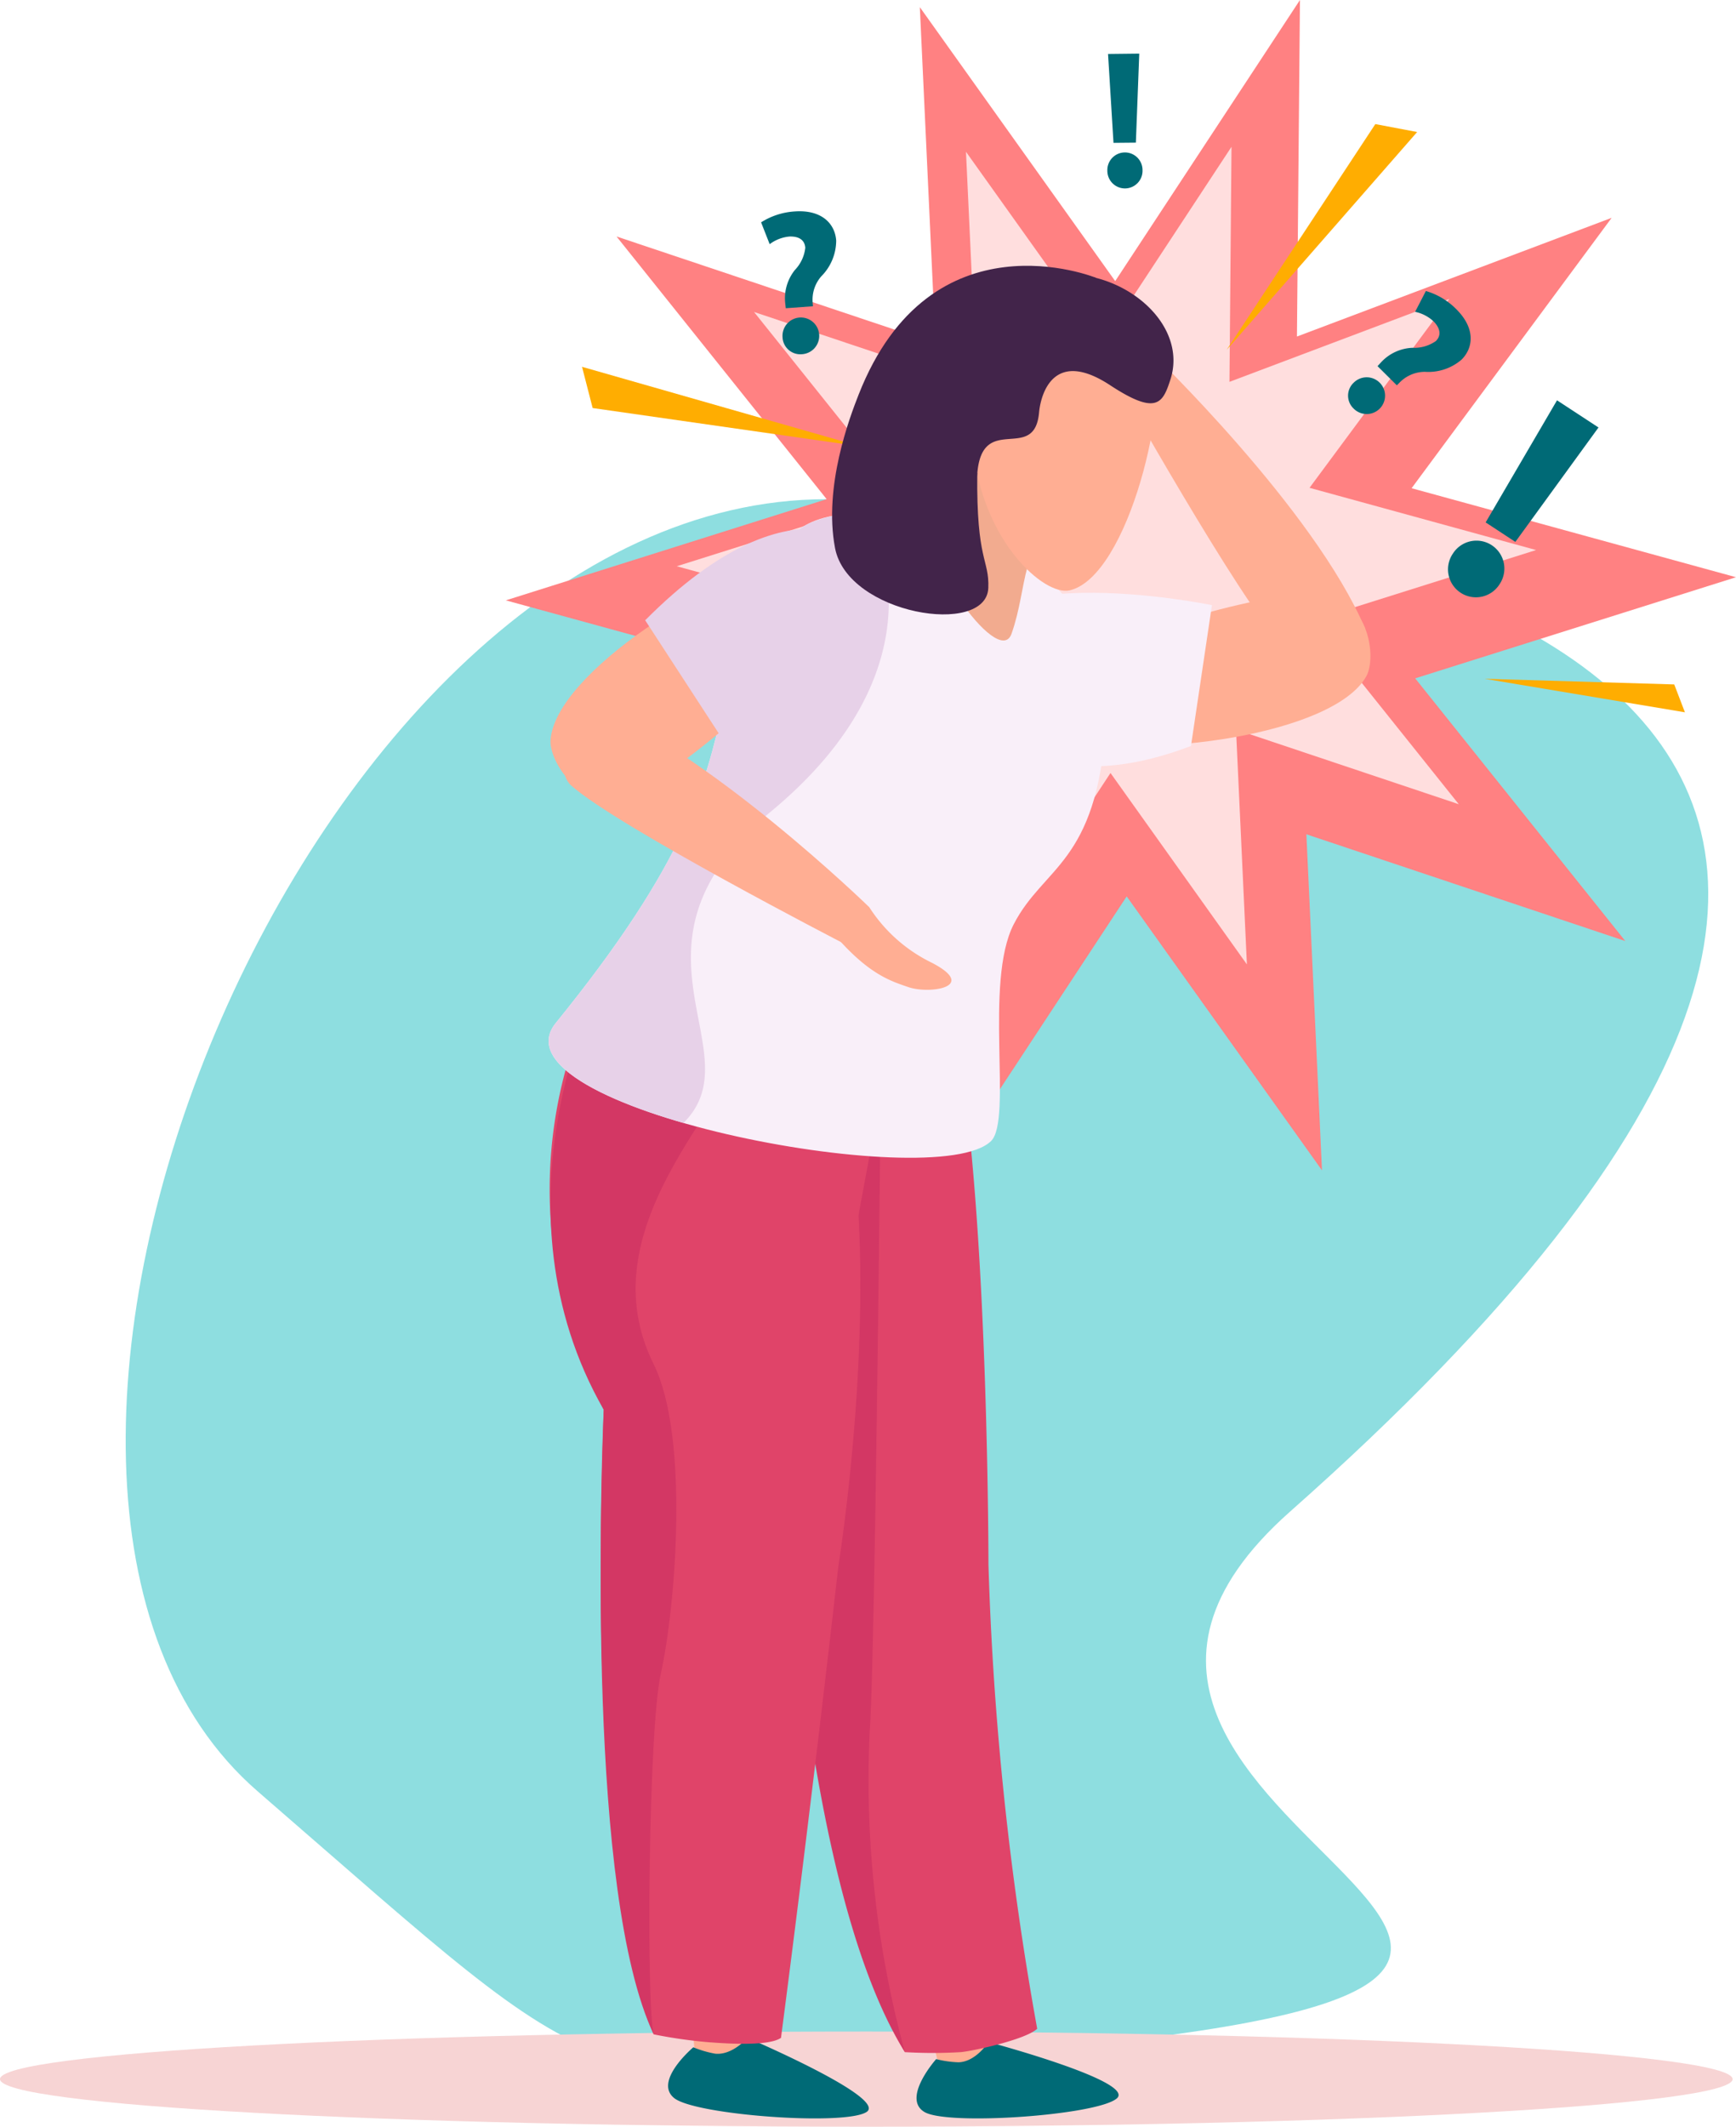 <svg id="Grupo_1064841" data-name="Grupo 1064841" xmlns="http://www.w3.org/2000/svg" xmlns:xlink="http://www.w3.org/1999/xlink" width="153.779" height="188.324" viewBox="0 0 153.779 188.324">
  <defs>
    <clipPath id="clip-path">
      <rect id="Rectángulo_373897" data-name="Rectángulo 373897" width="153.779" height="188.324" fill="none"/>
    </clipPath>
  </defs>
  <g id="Grupo_1064840" data-name="Grupo 1064840" transform="translate(0 0)" clip-path="url(#clip-path)">
    <path id="Trazado_798828" data-name="Trazado 798828" d="M108.487,110.763c-31.852,28.181,53.526,41.575-26.38,47.985-37.482,3.006-32.662,4.891-65.079-23.184-30.951-26.8,4.2-114.432,50.388-114.432,55.239,0,120.711,19.165,41.071,89.631" transform="translate(5.811 23.073)" fill="#8edee0"/>
    <path id="Trazado_798829" data-name="Trazado 798829" d="M75.4,24.893,91.766,0,91.5,29.8l27.878-10.511L101.656,43.232l28.736,7.882-28.418,8.955,18.613,23.263L92.335,73.877l1.383,29.761-17.3-24.261L60.043,104.272l.264-29.792L32.431,84.991,50.157,61.044,21.42,53.162,49.839,44.2,31.226,20.941,59.479,30.4,58.094.634Z" transform="translate(23.387 0)" fill="#ff8182"/>
    <path id="Trazado_798830" data-name="Trazado 798830" d="M66.366,23.6,77.8,6.214,77.62,27.028,97.1,19.684,84.711,36.412l20.071,5.51L84.931,48.175l13,16.254L78.2,57.822l.964,20.793L67.081,61.665,55.639,79.056l.186-20.814L36.35,65.587l12.382-16.73-20.073-5.5,19.854-6.259L35.505,20.841l19.743,6.608L54.279,6.656Z" transform="translate(31.29 6.785)" fill="#ffdede"/>
    <path id="Trazado_798831" data-name="Trazado 798831" d="M61.761,30.518A2.473,2.473,0,1,1,65.9,33.225a2.473,2.473,0,1,1-4.138-2.707m2.9-2.761,6.322-10.811,3.675,2.406L67.293,29.484Z" transform="translate(66.94 18.502)" fill="#006a76"/>
    <path id="Trazado_798832" data-name="Trazado 798832" d="M46.893,12.632a1.558,1.558,0,1,1,3.115-.036,1.558,1.558,0,1,1-3.115.036m.544-2.46L46.954,2.3l2.765-.031-.3,7.884Z" transform="translate(51.199 2.478)" fill="#006a76"/>
    <path id="Trazado_798833" data-name="Trazado 798833" d="M34.418,17.53l-.052-.469a4.006,4.006,0,0,1,.864-2.924,3.37,3.37,0,0,0,.916-1.962c-.048-.636-.494-1.023-1.4-.994a3.433,3.433,0,0,0-1.755.676l-.759-1.933A6.258,6.258,0,0,1,35.2,8.959c2.391-.174,3.577,1.075,3.684,2.579A4.514,4.514,0,0,1,37.568,14.7,3.129,3.129,0,0,0,36.8,17.03l.025.324Zm-.289,2.537A1.627,1.627,0,1,1,35.862,21.6a1.577,1.577,0,0,1-1.732-1.531" transform="translate(35.188 9.765)" fill="#006a76"/>
    <path id="Trazado_798834" data-name="Trazado 798834" d="M57.6,20.426a1.627,1.627,0,1,1-.013,2.311,1.576,1.576,0,0,1,.013-2.311m2.1-1.452.32-.349a4.005,4.005,0,0,1,2.77-1.276,3.339,3.339,0,0,0,2.079-.6c.45-.456.446-1.046-.176-1.711a3.413,3.413,0,0,0-1.665-.874l.954-1.845a6.226,6.226,0,0,1,2.682,1.6c1.707,1.688,1.548,3.4.489,4.468A4.5,4.5,0,0,1,63.9,19.476a3.144,3.144,0,0,0-2.259.964l-.23.232Z" transform="translate(62.326 13.449)" fill="#006a76"/>
    <path id="Trazado_798835" data-name="Trazado 798835" d="M65.113,5.253,51.945,25.245,68.818,5.954Z" transform="translate(56.716 5.736)" fill="#ffad01"/>
    <path id="Trazado_798836" data-name="Trazado 798836" d="M25.588,19.178l23.7,3.393L24.647,15.528Z" transform="translate(26.91 16.954)" fill="#ffad01"/>
    <path id="Trazado_798837" data-name="Trazado 798837" d="M79.669,29.232l-16.8-.5L80.615,31.7Z" transform="translate(68.639 31.375)" fill="#ffad01"/>
    <path id="Trazado_798838" data-name="Trazado 798838" d="M153.48,90.215c0,2.326-34.358,4.215-76.743,4.215S0,92.541,0,90.215,34.356,86,76.737,86s76.743,1.893,76.743,4.219" transform="translate(0 93.894)" fill="#f7d4d4"/>
    <path id="Trazado_798839" data-name="Trazado 798839" d="M45.724,94.9l-4.119.55L38.318,81.675l7.405-.473Z" transform="translate(41.837 88.659)" fill="#ffae93"/>
    <path id="Trazado_798840" data-name="Trazado 798840" d="M40.556,87.952s-3.1,3.477-1.035,4.694,15.239.295,17.023-1.2-11.361-5-11.361-5-1.1,1.749-2.65,1.793a9.238,9.238,0,0,1-1.977-.28" transform="translate(42.377 94.379)" fill="#006a76"/>
    <path id="Trazado_798841" data-name="Trazado 798841" d="M30.622,43.375S20.684,66.22,39.366,92.054c0,0,2.575,28.518,10.237,42.307a41.987,41.987,0,0,0,4.945,0c.964-.075,5.736-1.094,6.778-2.071a277.46,277.46,0,0,1-4.318-41.107s0-28.524-2.481-44.5Z" transform="translate(30.551 47.359)" fill="#e04469"/>
    <path id="Trazado_798842" data-name="Trazado 798842" d="M43.609,131.1h0a91.778,91.778,0,0,1-3.111-28.47c.464-6.054.975-56.266.975-56.266l-8,43.09c.676,4.1,2.6,29.505,10.137,41.646" transform="translate(36.546 50.621)" fill="#d33764"/>
    <path id="Trazado_798843" data-name="Trazado 798843" d="M34.307,94.945,30.152,94.9,28.866,80.8l7.4.59Z" transform="translate(31.517 88.221)" fill="#ffae93"/>
    <path id="Trazado_798844" data-name="Trazado 798844" d="M30.526,87.1s-3.558,3-1.694,4.5,15.044,2.468,17.025,1.24-10.532-6.575-10.532-6.575-1.341,1.573-2.876,1.4a9.477,9.477,0,0,1-1.922-.563" transform="translate(30.89 94.189)" fill="#006a76"/>
    <path id="Trazado_798845" data-name="Trazado 798845" d="M27.536,41.842s-9.928,16.5.529,37.306c0,0-1.906,40.849,4.426,55.312a43.049,43.049,0,0,0,4.905.7c.966.063,5.2.427,6.372-.391,0,0,2.493-18.908,5.075-41.724,0,0,4.686-28.882-.452-45.194Z" transform="translate(25.414 45.685)" fill="#e04469"/>
    <path id="Trazado_798846" data-name="Trazado 798846" d="M27.846,81.607c-.056-.027-.1-.05-.13-.063.038.019.086.04.13.063" transform="translate(30.261 89.033)" fill="#7676dd"/>
    <path id="Trazado_798847" data-name="Trazado 798847" d="M27.928,81.644l-.149-.071.149.071" transform="translate(30.33 89.065)" fill="#7676dd"/>
    <path id="Trazado_798848" data-name="Trazado 798848" d="M27.709,81.541c-.038-.021-.033-.017,0,0" transform="translate(30.224 89.015)" fill="#7676dd"/>
    <path id="Trazado_798849" data-name="Trazado 798849" d="M27.739,81.555l-.044-.021.044.021" transform="translate(30.238 89.022)" fill="#7676dd"/>
    <path id="Trazado_798850" data-name="Trazado 798850" d="M32.457,75.127c-5.9-11.884,6.1-22.611,9.871-30.756L27.5,41.842s-9.771,19.341.529,37.306c-.247,7.365-1.473,42.862,4.426,55.312-.663-2.416-.481-26.955.625-31.913,1.324-5.926,2.542-21.04-.625-27.42" transform="translate(25.452 45.685)" fill="#d33764"/>
    <path id="Trazado_798851" data-name="Trazado 798851" d="M46.319,37.94c-2.69-.674-4.376-4.215.153-6.487,6.271-3.138,18.8-6.763,23.014-6.271,4.2.485,4.767,5.65,3.885,7.242-2.86,5.209-19.5,7.42-27.052,5.516" transform="translate(47.668 27.445)" fill="#ffae93"/>
    <path id="Trazado_798852" data-name="Trazado 798852" d="M52.628,18.573a13.7,13.7,0,0,1-5.115-5.407c-2.291-4.018-2.761.354-2.077,2.165s1.433,3.966,6.209,7.43c0,0,1.251-2.866.983-4.188" transform="translate(49.294 12.577)" fill="#ffae93"/>
    <path id="Trazado_798853" data-name="Trazado 798853" d="M69.366,39.437C64.859,28.81,50.343,14.891,50.343,14.891l-3.1,2.414S58.2,36.882,61.995,40.89c1.914,2.035,7.372-1.454,7.372-1.454" transform="translate(51.577 16.259)" fill="#ffae93"/>
    <path id="Trazado_798854" data-name="Trazado 798854" d="M40.728,31.922s3.215,13.239,20.347,6.738l1.858-12.472s-23.345-4.811-22.2,5.734" transform="translate(44.424 27.398)" fill="#f9eff9"/>
    <path id="Trazado_798855" data-name="Trazado 798855" d="M23.87,66.882c-6.119,7.529,33.637,15.243,38.555,10.459,1.92-1.885-.646-14.059,2.012-19.205s7.328-5.366,8.154-17.6C73.725,23.79,52.434,19.542,46.284,22.65c-5.424,2.744-6.152,10.12-7.66,16.542S35.561,52.484,23.87,66.882" transform="translate(25.365 23.703)" fill="#f9eff9"/>
    <path id="Trazado_798856" data-name="Trazado 798856" d="M44.8,16.954s-1,8.022-4.82,10.823C37.542,29.562,45.313,40.92,46.47,37.6c1.5-4.272.617-7.66,4.884-11.361Z" transform="translate(43.136 18.511)" fill="#f2ab8f"/>
    <path id="Trazado_798857" data-name="Trazado 798857" d="M57.184,16.743c1.673,4.983-2.2,20.92-7.4,22.107-2.261.513-7.8-4.42-8.539-12.716-.295-3.416.192-9.235,5.309-12.628,2.314-1.544,8.683-2.579,10.629,3.238" transform="translate(44.961 13.428)" fill="#ffae93"/>
    <path id="Trazado_798858" data-name="Trazado 798858" d="M60.451,20.965c-.667,2.054-1.211,3.175-5.33.471-5.06-3.326-6.15.856-6.294,2.406-.4,4.546-5.022-.052-5.472,5.4-.427,5.447-3.592-1.475-3.744-2.393A16.739,16.739,0,0,1,46.1,13.325c6.445-4.786,16.429,1.312,14.352,7.639" transform="translate(43.217 12.676)" fill="#42244a"/>
    <path id="Trazado_798859" data-name="Trazado 798859" d="M38.624,39.166c-1.508,6.426-3.062,13.292-14.754,27.69-2.65,3.259,3.307,6.554,11.311,8.855,6.411-6.365-6.633-15.645,7.761-27.589,15.13-12.551,9.332-24.209,9.332-24.209l-1.835-2.182a10.84,10.84,0,0,0-4.154.9,8.528,8.528,0,0,0-.787.462L41.373,28.5c-1.307,3.207-1.908,7.085-2.749,10.668" transform="translate(25.365 23.727)" fill="#e7d1e8"/>
    <path id="Trazado_798860" data-name="Trazado 798860" d="M45.568,23.552c2.728-.513,5.736,2,2.575,5.955C43.765,34.983,33.906,43.52,29.876,44.842c-4.012,1.316-6.694-3.138-6.56-4.949.416-5.93,14.6-14.9,22.253-16.341" transform="translate(25.451 25.642)" fill="#ffae93"/>
    <path id="Trazado_798861" data-name="Trazado 798861" d="M47.438,24.288s-6.853-7.137-20.117,6.2L34.226,41.1s18.835-7.541,13.212-16.814" transform="translate(29.83 24.437)" fill="#e7d1e8"/>
    <path id="Trazado_798862" data-name="Trazado 798862" d="M38.98,38.418a13.7,13.7,0,0,0,5.575,4.933c4.094,2.148-.259,2.772-2.09,2.148s-4.012-1.3-7.639-5.958c0,0,2.822-1.343,4.154-1.123" transform="translate(38.024 41.919)" fill="#ffae93"/>
    <path id="Trazado_798863" data-name="Trazado 798863" d="M25.766,29.716c10.773,4.142,25.182,18.176,25.182,18.176L48.638,51.08S28.695,40.788,24.563,37.134c-2.1-1.843,1.2-7.418,1.2-7.418" transform="translate(26.057 32.445)" fill="#ffae93"/>
    <path id="Trazado_798864" data-name="Trazado 798864" d="M58.6,12.311S43.985,6.358,37.584,22.664c-.787,2-3.121,8.118-2.088,13.578,1.111,5.886,13.419,7.884,13.578,3.531.094-2.552-1.061-2.326-.979-10.145,0,0-3.8-11.129,10.5-17.316" transform="translate(38.473 12.285)" fill="#42244a"/>
  </g>
</svg>
